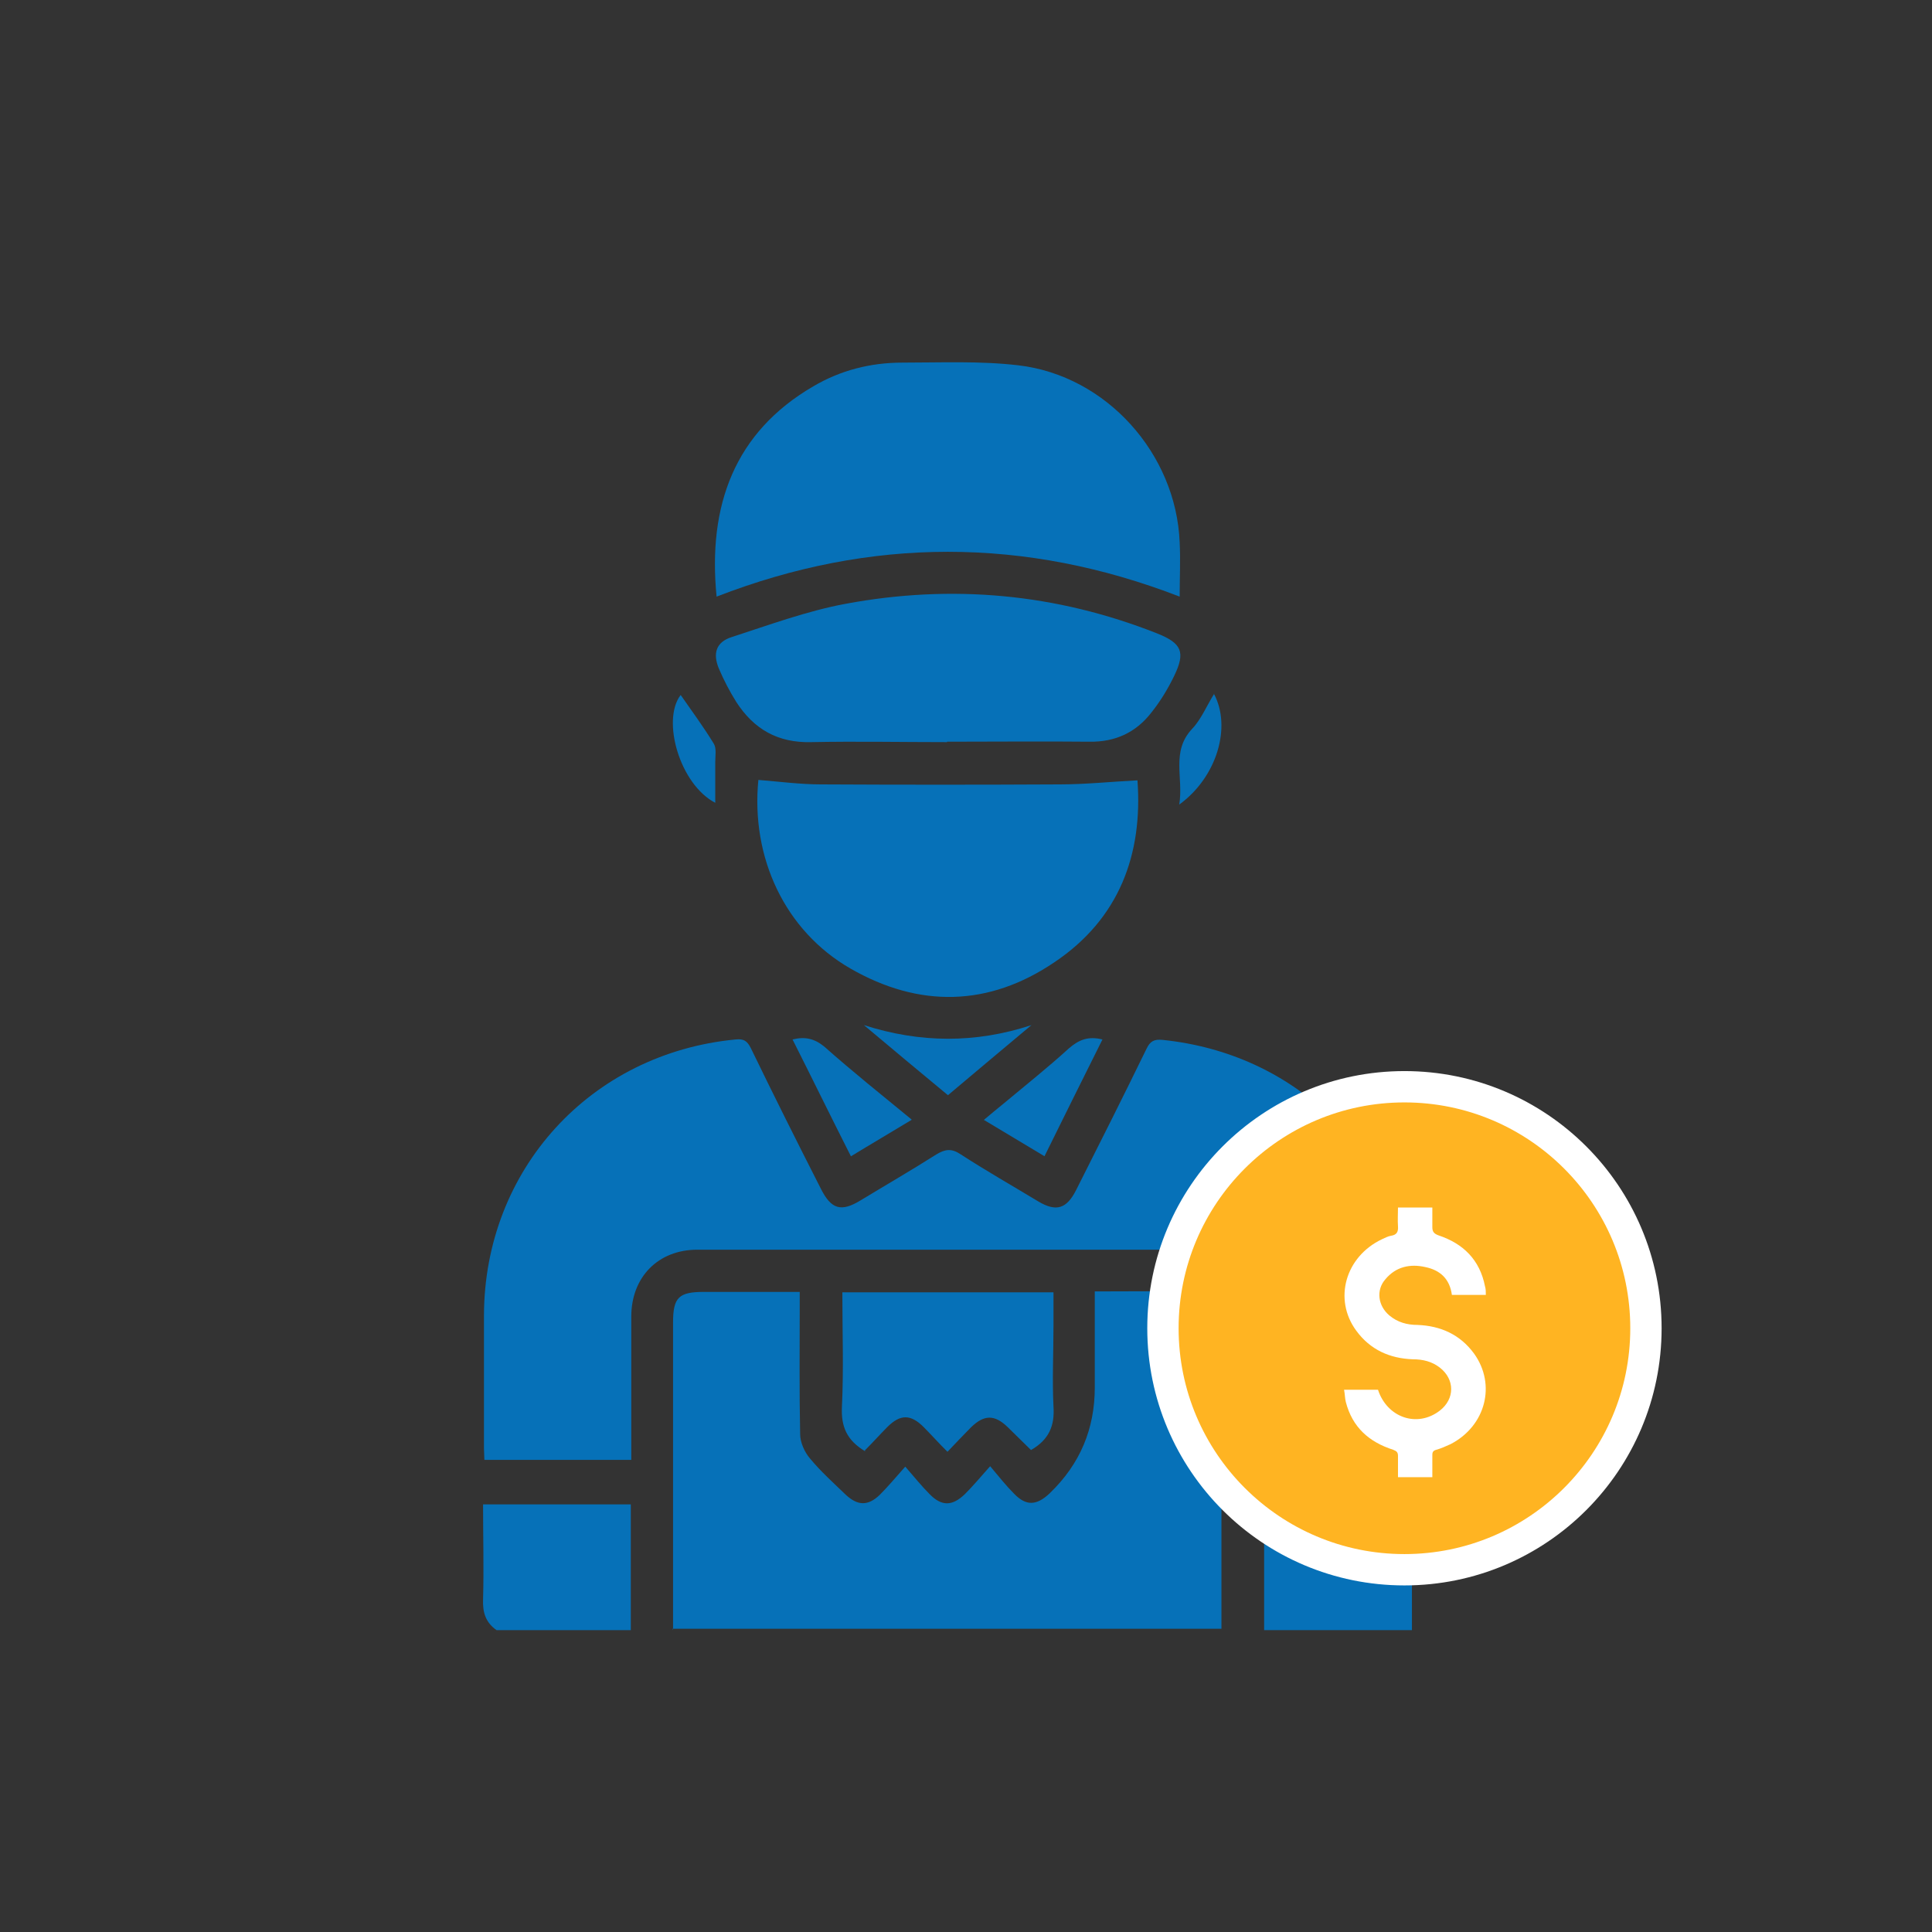 <svg width="32" height="32" viewBox="0 0 32 32" fill="none" xmlns="http://www.w3.org/2000/svg">
<rect x="0" y="0" width="32" height="32" fill="#333333" stroke="none"/>
<path d="M23.393 24.195H20.945C20.945 24.099 20.945 24.024 20.945 23.95C20.945 23.235 20.945 22.521 20.945 21.807C20.945 21.152 20.499 20.699 19.852 20.699C17.084 20.699 14.317 20.699 11.549 20.699C10.902 20.699 10.456 21.152 10.456 21.807C10.456 22.596 10.456 23.384 10.456 24.18H8.023C8.023 24.121 8.016 24.054 8.016 23.994C8.016 23.258 8.016 22.521 8.016 21.785C8.023 19.374 9.779 17.448 12.182 17.217C12.316 17.202 12.375 17.239 12.435 17.358C12.814 18.14 13.201 18.913 13.595 19.687C13.766 20.029 13.93 20.081 14.257 19.88C14.674 19.627 15.098 19.382 15.507 19.122C15.656 19.032 15.76 19.017 15.916 19.122C16.34 19.397 16.772 19.642 17.203 19.903C17.494 20.074 17.665 20.022 17.821 19.717C18.215 18.936 18.609 18.154 18.989 17.373C19.048 17.247 19.115 17.209 19.257 17.224C21.436 17.448 23.073 19.025 23.371 21.19C23.371 21.234 23.393 21.271 23.408 21.316V24.203L23.393 24.195Z" fill="#0671B8"/>
<path d="M11.148 27C11.148 25.304 11.148 23.608 11.148 21.904C11.148 21.487 11.244 21.398 11.661 21.398C12.174 21.398 12.695 21.398 13.246 21.398C13.246 21.487 13.246 21.562 13.246 21.636C13.246 22.343 13.238 23.05 13.253 23.756C13.253 23.89 13.327 24.054 13.417 24.158C13.595 24.374 13.811 24.567 14.012 24.761C14.205 24.939 14.376 24.947 14.57 24.761C14.704 24.627 14.823 24.485 14.994 24.292C15.15 24.471 15.262 24.612 15.396 24.746C15.597 24.954 15.775 24.947 15.983 24.746C16.11 24.619 16.229 24.478 16.4 24.285C16.549 24.463 16.668 24.612 16.794 24.738C16.995 24.947 17.166 24.939 17.382 24.738C17.382 24.738 17.389 24.731 17.397 24.723C17.888 24.247 18.133 23.667 18.133 22.983C18.133 22.462 18.133 21.934 18.133 21.39C18.743 21.39 19.338 21.383 19.934 21.39C20.134 21.39 20.231 21.554 20.231 21.8C20.231 22.506 20.231 23.213 20.231 23.92C20.231 24.939 20.231 25.958 20.231 26.977H11.14L11.148 27Z" fill="#0671B8"/>
<path d="M20.938 27V24.902H23.386V27H20.938Z" fill="#0671B8"/>
<path d="M8.224 27C8.045 26.874 7.993 26.71 8.001 26.494C8.016 25.973 8.001 25.453 8.001 24.917H10.448V27H8.216H8.224Z" fill="#0671B8"/>
<path d="M19.539 9.882C16.98 8.892 14.421 8.892 11.869 9.882C11.72 8.372 12.167 7.159 13.469 6.4C13.922 6.132 14.421 6.006 14.949 6.006C15.589 6.006 16.236 5.976 16.869 6.051C18.327 6.222 19.48 7.516 19.539 8.982C19.554 9.279 19.539 9.577 19.539 9.889V9.882Z" fill="#0671B8"/>
<path d="M12.561 12.918C12.918 12.947 13.261 12.992 13.595 12.992C14.912 12.999 16.229 12.999 17.553 12.992C17.977 12.992 18.401 12.947 18.84 12.925C18.929 14.145 18.542 15.216 17.464 15.938C16.378 16.674 15.225 16.697 14.086 16.042C13 15.417 12.435 14.204 12.561 12.918Z" fill="#0671B8"/>
<path d="M15.686 12.292C14.934 12.292 14.183 12.277 13.439 12.292C12.881 12.307 12.487 12.076 12.197 11.63C12.085 11.451 11.988 11.265 11.906 11.072C11.802 10.819 11.862 10.633 12.122 10.551C12.74 10.351 13.365 10.12 14.005 10.001C15.768 9.673 17.494 9.83 19.167 10.492C19.577 10.655 19.636 10.804 19.45 11.191C19.346 11.407 19.22 11.615 19.071 11.801C18.818 12.129 18.476 12.292 18.044 12.285C17.256 12.277 16.474 12.285 15.686 12.285V12.292Z" fill="#0671B8"/>
<path d="M14.332 24.039C14.019 23.853 13.93 23.622 13.945 23.302C13.975 22.677 13.952 22.052 13.952 21.405H17.449C17.449 21.591 17.449 21.777 17.449 21.963C17.449 22.41 17.427 22.856 17.449 23.295C17.471 23.615 17.375 23.845 17.077 24.017C16.958 23.898 16.824 23.771 16.69 23.637C16.474 23.429 16.303 23.429 16.087 23.637C15.961 23.764 15.834 23.898 15.693 24.046C15.544 23.898 15.425 23.764 15.299 23.637C15.083 23.421 14.912 23.421 14.696 23.637C14.57 23.764 14.451 23.898 14.324 24.024L14.332 24.039Z" fill="#0671B8"/>
<path d="M15.098 18.549C14.756 18.757 14.436 18.943 14.094 19.152C13.766 18.505 13.454 17.865 13.127 17.217C13.335 17.165 13.491 17.203 13.655 17.337C14.116 17.746 14.6 18.133 15.098 18.542V18.549Z" fill="#0671B8"/>
<path d="M17.3 19.151C16.965 18.951 16.645 18.757 16.296 18.549C16.422 18.445 16.526 18.355 16.638 18.266C16.995 17.968 17.36 17.678 17.702 17.366C17.866 17.224 18.022 17.157 18.26 17.217C17.94 17.857 17.627 18.489 17.3 19.151Z" fill="#0671B8"/>
<path d="M17.084 16.979C16.631 17.358 16.169 17.745 15.701 18.14C15.232 17.753 14.771 17.366 14.309 16.979C15.239 17.277 16.154 17.284 17.084 16.979Z" fill="#0671B8"/>
<path d="M20.105 11.489C20.402 12.039 20.157 12.873 19.532 13.326C19.606 12.88 19.39 12.448 19.748 12.069C19.896 11.913 19.986 11.69 20.112 11.489H20.105Z" fill="#0671B8"/>
<path d="M11.847 13.297C11.259 12.992 10.954 11.928 11.274 11.511C11.46 11.779 11.653 12.039 11.825 12.322C11.869 12.396 11.847 12.523 11.847 12.62C11.847 12.843 11.847 13.066 11.847 13.297Z" fill="#0671B8"/>
<path d="M23.262 26C25.471 26 27.262 24.209 27.262 22C27.262 19.791 25.471 18 23.262 18C21.053 18 19.262 19.791 19.262 22C19.262 24.209 21.053 26 23.262 26Z" fill="#FFB422" stroke="white" stroke-width="0.519" stroke-miterlimit="10"/>
<path d="M23.724 24.467C23.724 24.337 23.724 24.222 23.724 24.099C23.724 24.049 23.739 24.027 23.789 24.013C23.868 23.991 23.948 23.955 24.027 23.919C24.61 23.617 24.783 22.932 24.416 22.421C24.185 22.104 23.861 21.96 23.479 21.945C23.306 21.945 23.148 21.902 23.011 21.787C22.824 21.628 22.788 21.369 22.946 21.189C23.119 20.98 23.357 20.929 23.609 20.987C23.854 21.038 24.012 21.182 24.048 21.448H24.61C24.61 21.398 24.61 21.347 24.596 21.304C24.509 20.865 24.236 20.598 23.825 20.461C23.746 20.432 23.724 20.396 23.724 20.324C23.724 20.216 23.724 20.108 23.724 20H23.155C23.155 20.108 23.148 20.209 23.155 20.31C23.162 20.404 23.134 20.454 23.04 20.468C22.989 20.476 22.939 20.504 22.889 20.526C22.283 20.814 22.082 21.52 22.463 22.039C22.694 22.356 23.018 22.5 23.4 22.514C23.566 22.514 23.717 22.55 23.847 22.651C24.099 22.846 24.099 23.17 23.847 23.365C23.472 23.653 22.975 23.48 22.824 23.019H22.262C22.276 23.091 22.276 23.163 22.291 23.221C22.399 23.638 22.672 23.883 23.076 24.013C23.134 24.035 23.155 24.056 23.155 24.114C23.155 24.229 23.155 24.344 23.155 24.467H23.724Z" fill="white"/>
</svg>
